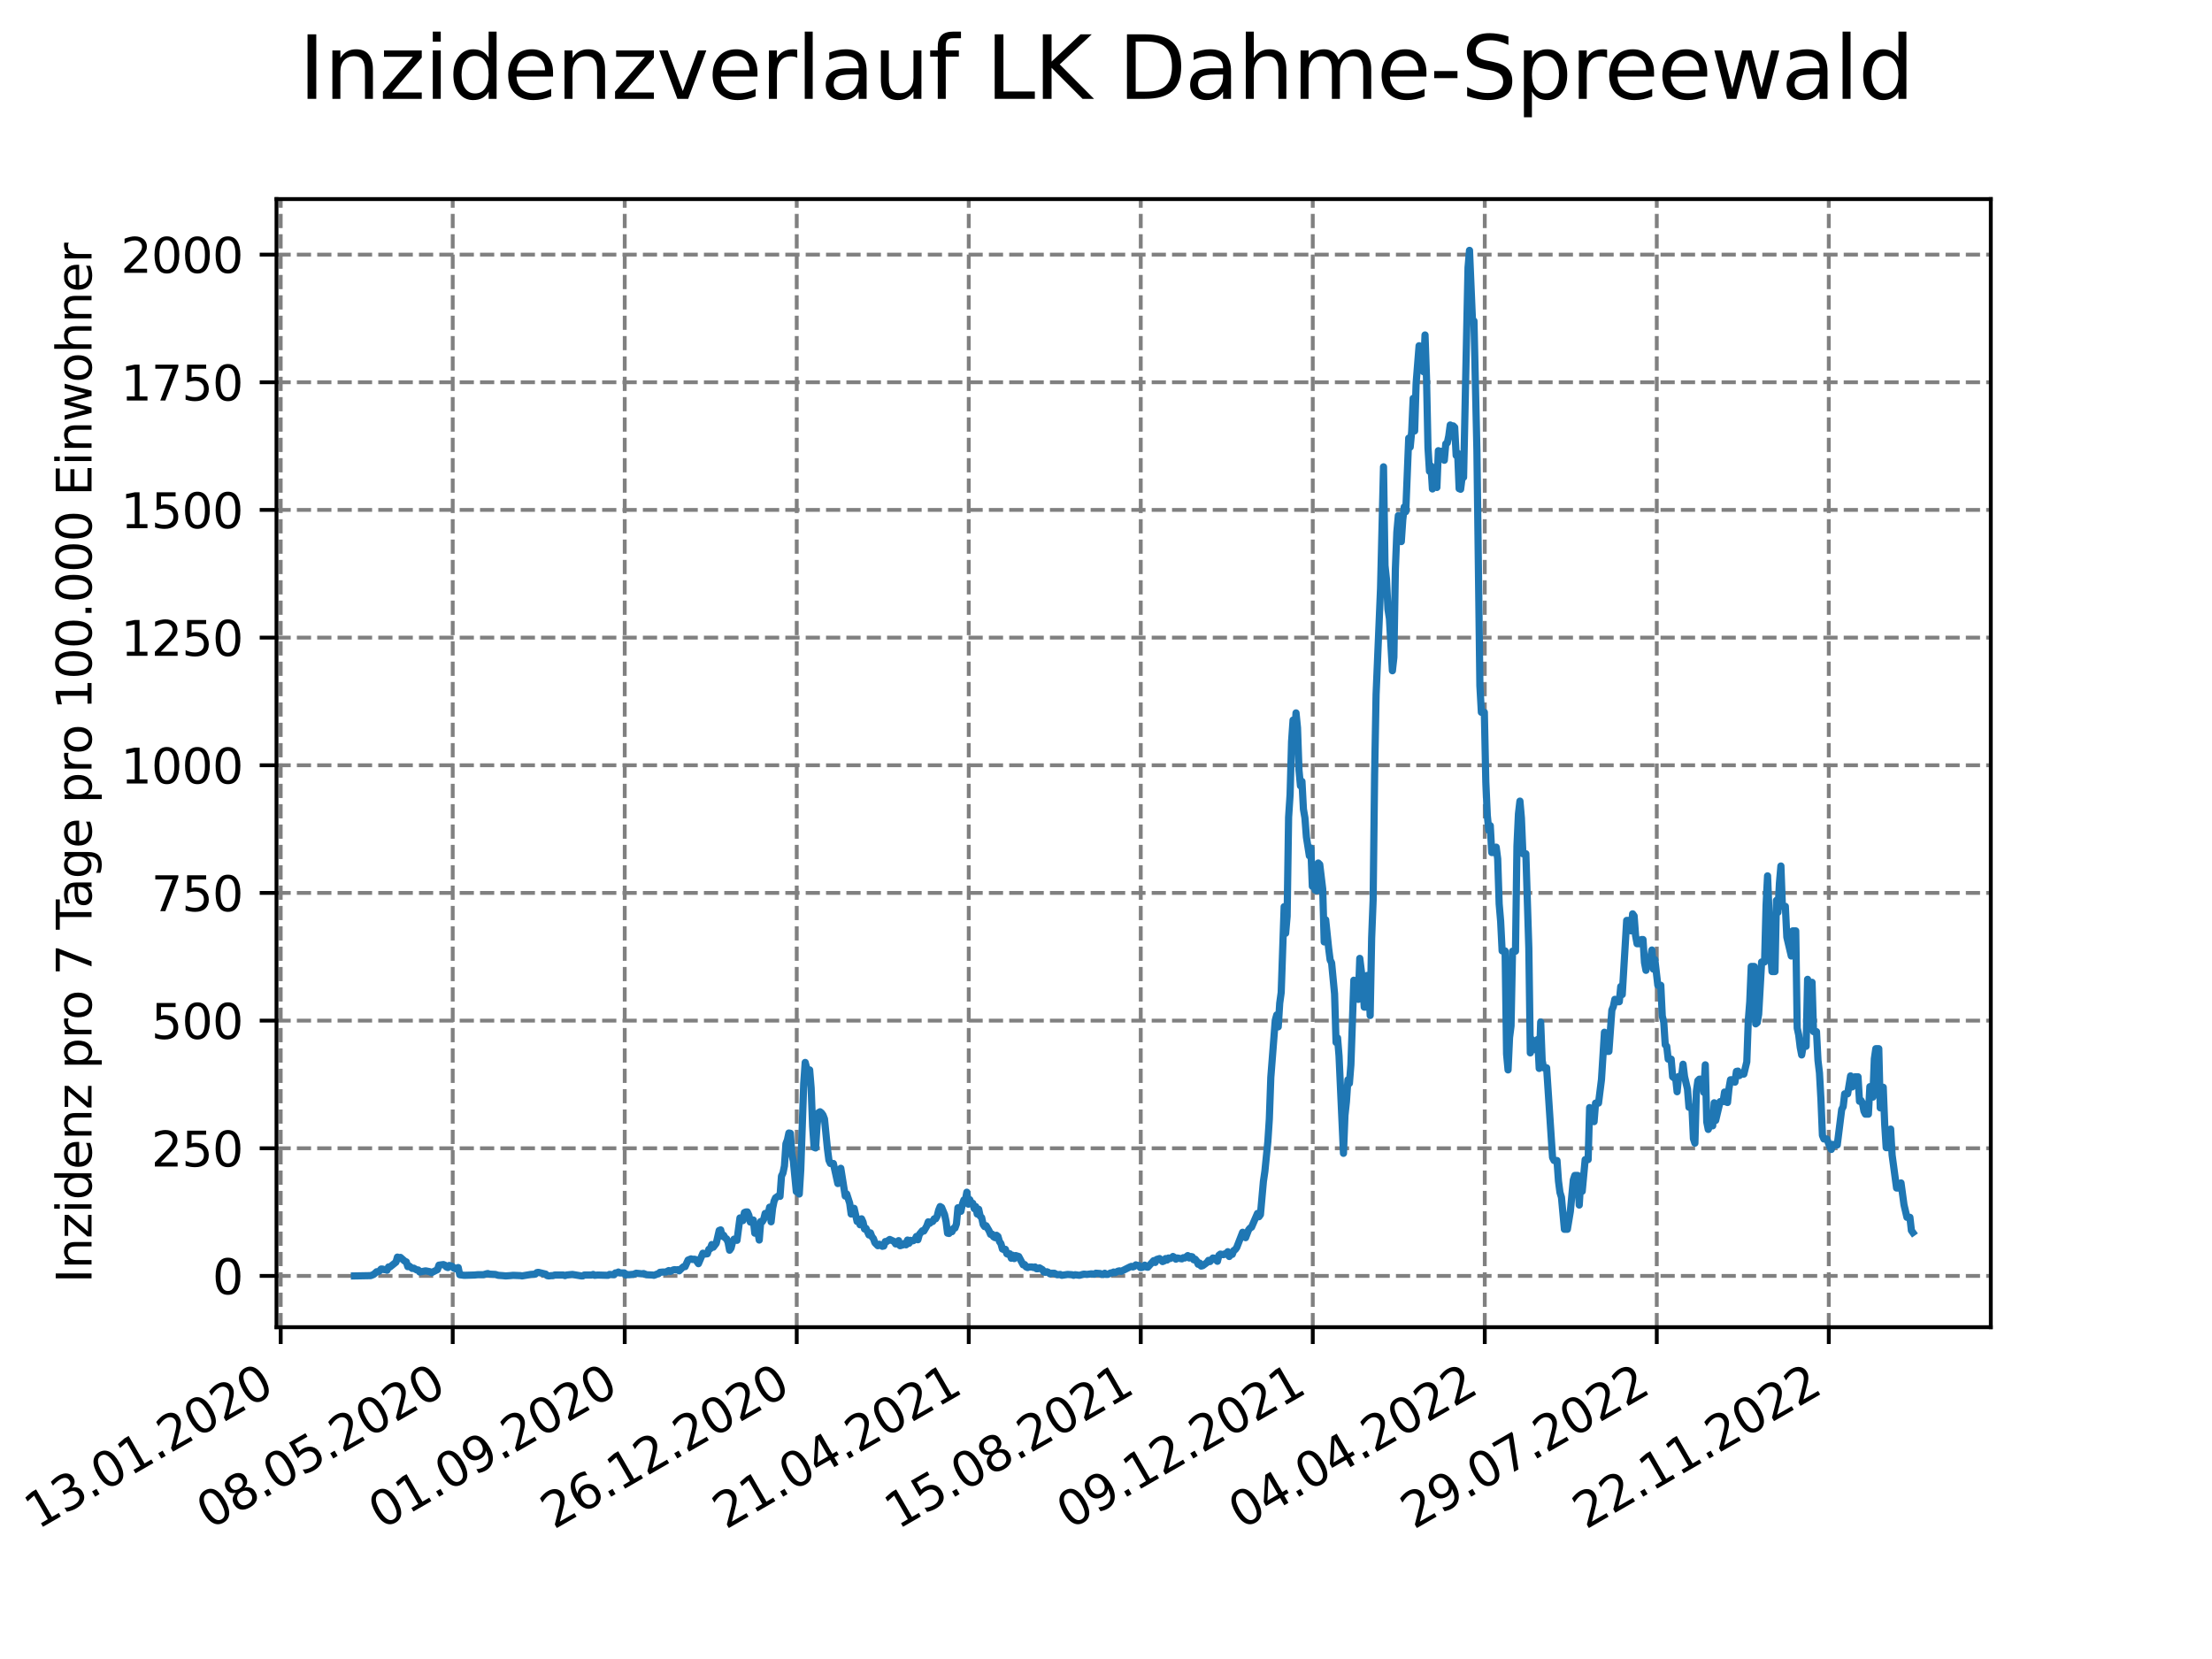 <?xml version="1.0" encoding="utf-8" standalone="no"?>
<!DOCTYPE svg PUBLIC "-//W3C//DTD SVG 1.1//EN"
  "http://www.w3.org/Graphics/SVG/1.1/DTD/svg11.dtd">
<svg xmlns:xlink="http://www.w3.org/1999/xlink" width="460.8pt" height="345.6pt" viewBox="0 0 460.8 345.6" xmlns="http://www.w3.org/2000/svg" version="1.1">
 <defs>
  <style type="text/css">*{stroke-linejoin: round; stroke-linecap: butt}</style>
 </defs>
 <g id="figure_1">
  <g id="patch_1">
   <path d="M 0 345.6 
L 460.8 345.6 
L 460.8 0 
L 0 0 
z
" style="fill: #ffffff"/>
  </g>
  <g id="axes_1">
   <g id="patch_2">
    <path d="M 57.6 276.48 
L 414.72 276.48 
L 414.72 41.472 
L 57.6 41.472 
z
" style="fill: #ffffff"/>
   </g>
   <g id="matplotlib.axis_1">
    <g id="xtick_1">
     <g id="line2d_1">
      <path d="M 58.478 276.48 
L 58.478 41.472 
" clip-path="url(#pb4ef2baea2)" style="fill: none; stroke-dasharray: 2.96,1.28; stroke-dashoffset: 0; stroke: #808080; stroke-width: 0.8"/>
     </g>
     <g id="line2d_2">
      <defs>
       <path id="ma94383993f" d="M 0 0 
L 0 3.5 
" style="stroke: #000000; stroke-width: 0.8"/>
      </defs>
      <g>
       <use xlink:href="#ma94383993f" x="58.478" y="276.48" style="stroke: #000000; stroke-width: 0.8"/>
      </g>
     </g>
     <g id="text_1">
      <!-- 13.01.2020 -->
      <g transform="translate(7.853 318.689) rotate(-30) scale(0.1 -0.1)">
       <defs>
        <path id="DejaVuSans-31" d="M 794 531 
L 1825 531 
L 1825 4091 
L 703 3866 
L 703 4441 
L 1819 4666 
L 2450 4666 
L 2450 531 
L 3481 531 
L 3481 0 
L 794 0 
L 794 531 
z
" transform="scale(0.016)"/>
        <path id="DejaVuSans-33" d="M 2597 2516 
Q 3050 2419 3304 2112 
Q 3559 1806 3559 1356 
Q 3559 666 3084 287 
Q 2609 -91 1734 -91 
Q 1441 -91 1130 -33 
Q 819 25 488 141 
L 488 750 
Q 750 597 1062 519 
Q 1375 441 1716 441 
Q 2309 441 2620 675 
Q 2931 909 2931 1356 
Q 2931 1769 2642 2001 
Q 2353 2234 1838 2234 
L 1294 2234 
L 1294 2753 
L 1863 2753 
Q 2328 2753 2575 2939 
Q 2822 3125 2822 3475 
Q 2822 3834 2567 4026 
Q 2313 4219 1838 4219 
Q 1578 4219 1281 4162 
Q 984 4106 628 3988 
L 628 4550 
Q 988 4650 1302 4700 
Q 1616 4750 1894 4750 
Q 2613 4750 3031 4423 
Q 3450 4097 3450 3541 
Q 3450 3153 3228 2886 
Q 3006 2619 2597 2516 
z
" transform="scale(0.016)"/>
        <path id="DejaVuSans-2e" d="M 684 794 
L 1344 794 
L 1344 0 
L 684 0 
L 684 794 
z
" transform="scale(0.016)"/>
        <path id="DejaVuSans-30" d="M 2034 4250 
Q 1547 4250 1301 3770 
Q 1056 3291 1056 2328 
Q 1056 1369 1301 889 
Q 1547 409 2034 409 
Q 2525 409 2770 889 
Q 3016 1369 3016 2328 
Q 3016 3291 2770 3770 
Q 2525 4250 2034 4250 
z
M 2034 4750 
Q 2819 4750 3233 4129 
Q 3647 3509 3647 2328 
Q 3647 1150 3233 529 
Q 2819 -91 2034 -91 
Q 1250 -91 836 529 
Q 422 1150 422 2328 
Q 422 3509 836 4129 
Q 1250 4750 2034 4750 
z
" transform="scale(0.016)"/>
        <path id="DejaVuSans-32" d="M 1228 531 
L 3431 531 
L 3431 0 
L 469 0 
L 469 531 
Q 828 903 1448 1529 
Q 2069 2156 2228 2338 
Q 2531 2678 2651 2914 
Q 2772 3150 2772 3378 
Q 2772 3750 2511 3984 
Q 2250 4219 1831 4219 
Q 1534 4219 1204 4116 
Q 875 4013 500 3803 
L 500 4441 
Q 881 4594 1212 4672 
Q 1544 4750 1819 4750 
Q 2544 4750 2975 4387 
Q 3406 4025 3406 3419 
Q 3406 3131 3298 2873 
Q 3191 2616 2906 2266 
Q 2828 2175 2409 1742 
Q 1991 1309 1228 531 
z
" transform="scale(0.016)"/>
       </defs>
       <use xlink:href="#DejaVuSans-31"/>
       <use xlink:href="#DejaVuSans-33" x="63.623"/>
       <use xlink:href="#DejaVuSans-2e" x="127.246"/>
       <use xlink:href="#DejaVuSans-30" x="159.033"/>
       <use xlink:href="#DejaVuSans-31" x="222.656"/>
       <use xlink:href="#DejaVuSans-2e" x="286.279"/>
       <use xlink:href="#DejaVuSans-32" x="318.066"/>
       <use xlink:href="#DejaVuSans-30" x="381.689"/>
       <use xlink:href="#DejaVuSans-32" x="445.312"/>
       <use xlink:href="#DejaVuSans-30" x="508.936"/>
      </g>
     </g>
    </g>
    <g id="xtick_2">
     <g id="line2d_3">
      <path d="M 94.31 276.48 
L 94.31 41.472 
" clip-path="url(#pb4ef2baea2)" style="fill: none; stroke-dasharray: 2.96,1.28; stroke-dashoffset: 0; stroke: #808080; stroke-width: 0.8"/>
     </g>
     <g id="line2d_4">
      <g>
       <use xlink:href="#ma94383993f" x="94.31" y="276.48" style="stroke: #000000; stroke-width: 0.8"/>
      </g>
     </g>
     <g id="text_2">
      <!-- 08.05.2020 -->
      <g transform="translate(43.685 318.689) rotate(-30) scale(0.1 -0.1)">
       <defs>
        <path id="DejaVuSans-38" d="M 2034 2216 
Q 1584 2216 1326 1975 
Q 1069 1734 1069 1313 
Q 1069 891 1326 650 
Q 1584 409 2034 409 
Q 2484 409 2743 651 
Q 3003 894 3003 1313 
Q 3003 1734 2745 1975 
Q 2488 2216 2034 2216 
z
M 1403 2484 
Q 997 2584 770 2862 
Q 544 3141 544 3541 
Q 544 4100 942 4425 
Q 1341 4750 2034 4750 
Q 2731 4750 3128 4425 
Q 3525 4100 3525 3541 
Q 3525 3141 3298 2862 
Q 3072 2584 2669 2484 
Q 3125 2378 3379 2068 
Q 3634 1759 3634 1313 
Q 3634 634 3220 271 
Q 2806 -91 2034 -91 
Q 1263 -91 848 271 
Q 434 634 434 1313 
Q 434 1759 690 2068 
Q 947 2378 1403 2484 
z
M 1172 3481 
Q 1172 3119 1398 2916 
Q 1625 2713 2034 2713 
Q 2441 2713 2670 2916 
Q 2900 3119 2900 3481 
Q 2900 3844 2670 4047 
Q 2441 4250 2034 4250 
Q 1625 4250 1398 4047 
Q 1172 3844 1172 3481 
z
" transform="scale(0.016)"/>
        <path id="DejaVuSans-35" d="M 691 4666 
L 3169 4666 
L 3169 4134 
L 1269 4134 
L 1269 2991 
Q 1406 3038 1543 3061 
Q 1681 3084 1819 3084 
Q 2600 3084 3056 2656 
Q 3513 2228 3513 1497 
Q 3513 744 3044 326 
Q 2575 -91 1722 -91 
Q 1428 -91 1123 -41 
Q 819 9 494 109 
L 494 744 
Q 775 591 1075 516 
Q 1375 441 1709 441 
Q 2250 441 2565 725 
Q 2881 1009 2881 1497 
Q 2881 1984 2565 2268 
Q 2250 2553 1709 2553 
Q 1456 2553 1204 2497 
Q 953 2441 691 2322 
L 691 4666 
z
" transform="scale(0.016)"/>
       </defs>
       <use xlink:href="#DejaVuSans-30"/>
       <use xlink:href="#DejaVuSans-38" x="63.623"/>
       <use xlink:href="#DejaVuSans-2e" x="127.246"/>
       <use xlink:href="#DejaVuSans-30" x="159.033"/>
       <use xlink:href="#DejaVuSans-35" x="222.656"/>
       <use xlink:href="#DejaVuSans-2e" x="286.279"/>
       <use xlink:href="#DejaVuSans-32" x="318.066"/>
       <use xlink:href="#DejaVuSans-30" x="381.689"/>
       <use xlink:href="#DejaVuSans-32" x="445.312"/>
       <use xlink:href="#DejaVuSans-30" x="508.936"/>
      </g>
     </g>
    </g>
    <g id="xtick_3">
     <g id="line2d_5">
      <path d="M 130.143 276.48 
L 130.143 41.472 
" clip-path="url(#pb4ef2baea2)" style="fill: none; stroke-dasharray: 2.96,1.28; stroke-dashoffset: 0; stroke: #808080; stroke-width: 0.8"/>
     </g>
     <g id="line2d_6">
      <g>
       <use xlink:href="#ma94383993f" x="130.143" y="276.48" style="stroke: #000000; stroke-width: 0.8"/>
      </g>
     </g>
     <g id="text_3">
      <!-- 01.09.2020 -->
      <g transform="translate(79.518 318.689) rotate(-30) scale(0.1 -0.1)">
       <defs>
        <path id="DejaVuSans-39" d="M 703 97 
L 703 672 
Q 941 559 1184 500 
Q 1428 441 1663 441 
Q 2288 441 2617 861 
Q 2947 1281 2994 2138 
Q 2813 1869 2534 1725 
Q 2256 1581 1919 1581 
Q 1219 1581 811 2004 
Q 403 2428 403 3163 
Q 403 3881 828 4315 
Q 1253 4750 1959 4750 
Q 2769 4750 3195 4129 
Q 3622 3509 3622 2328 
Q 3622 1225 3098 567 
Q 2575 -91 1691 -91 
Q 1453 -91 1209 -44 
Q 966 3 703 97 
z
M 1959 2075 
Q 2384 2075 2632 2365 
Q 2881 2656 2881 3163 
Q 2881 3666 2632 3958 
Q 2384 4250 1959 4250 
Q 1534 4250 1286 3958 
Q 1038 3666 1038 3163 
Q 1038 2656 1286 2365 
Q 1534 2075 1959 2075 
z
" transform="scale(0.016)"/>
       </defs>
       <use xlink:href="#DejaVuSans-30"/>
       <use xlink:href="#DejaVuSans-31" x="63.623"/>
       <use xlink:href="#DejaVuSans-2e" x="127.246"/>
       <use xlink:href="#DejaVuSans-30" x="159.033"/>
       <use xlink:href="#DejaVuSans-39" x="222.656"/>
       <use xlink:href="#DejaVuSans-2e" x="286.279"/>
       <use xlink:href="#DejaVuSans-32" x="318.066"/>
       <use xlink:href="#DejaVuSans-30" x="381.689"/>
       <use xlink:href="#DejaVuSans-32" x="445.312"/>
       <use xlink:href="#DejaVuSans-30" x="508.936"/>
      </g>
     </g>
    </g>
    <g id="xtick_4">
     <g id="line2d_7">
      <path d="M 165.975 276.48 
L 165.975 41.472 
" clip-path="url(#pb4ef2baea2)" style="fill: none; stroke-dasharray: 2.96,1.28; stroke-dashoffset: 0; stroke: #808080; stroke-width: 0.8"/>
     </g>
     <g id="line2d_8">
      <g>
       <use xlink:href="#ma94383993f" x="165.975" y="276.48" style="stroke: #000000; stroke-width: 0.8"/>
      </g>
     </g>
     <g id="text_4">
      <!-- 26.12.2020 -->
      <g transform="translate(115.35 318.689) rotate(-30) scale(0.1 -0.1)">
       <defs>
        <path id="DejaVuSans-36" d="M 2113 2584 
Q 1688 2584 1439 2293 
Q 1191 2003 1191 1497 
Q 1191 994 1439 701 
Q 1688 409 2113 409 
Q 2538 409 2786 701 
Q 3034 994 3034 1497 
Q 3034 2003 2786 2293 
Q 2538 2584 2113 2584 
z
M 3366 4563 
L 3366 3988 
Q 3128 4100 2886 4159 
Q 2644 4219 2406 4219 
Q 1781 4219 1451 3797 
Q 1122 3375 1075 2522 
Q 1259 2794 1537 2939 
Q 1816 3084 2150 3084 
Q 2853 3084 3261 2657 
Q 3669 2231 3669 1497 
Q 3669 778 3244 343 
Q 2819 -91 2113 -91 
Q 1303 -91 875 529 
Q 447 1150 447 2328 
Q 447 3434 972 4092 
Q 1497 4750 2381 4750 
Q 2619 4750 2861 4703 
Q 3103 4656 3366 4563 
z
" transform="scale(0.016)"/>
       </defs>
       <use xlink:href="#DejaVuSans-32"/>
       <use xlink:href="#DejaVuSans-36" x="63.623"/>
       <use xlink:href="#DejaVuSans-2e" x="127.246"/>
       <use xlink:href="#DejaVuSans-31" x="159.033"/>
       <use xlink:href="#DejaVuSans-32" x="222.656"/>
       <use xlink:href="#DejaVuSans-2e" x="286.279"/>
       <use xlink:href="#DejaVuSans-32" x="318.066"/>
       <use xlink:href="#DejaVuSans-30" x="381.689"/>
       <use xlink:href="#DejaVuSans-32" x="445.312"/>
       <use xlink:href="#DejaVuSans-30" x="508.936"/>
      </g>
     </g>
    </g>
    <g id="xtick_5">
     <g id="line2d_9">
      <path d="M 201.808 276.48 
L 201.808 41.472 
" clip-path="url(#pb4ef2baea2)" style="fill: none; stroke-dasharray: 2.96,1.28; stroke-dashoffset: 0; stroke: #808080; stroke-width: 0.8"/>
     </g>
     <g id="line2d_10">
      <g>
       <use xlink:href="#ma94383993f" x="201.808" y="276.48" style="stroke: #000000; stroke-width: 0.8"/>
      </g>
     </g>
     <g id="text_5">
      <!-- 21.04.2021 -->
      <g transform="translate(151.182 318.689) rotate(-30) scale(0.1 -0.1)">
       <defs>
        <path id="DejaVuSans-34" d="M 2419 4116 
L 825 1625 
L 2419 1625 
L 2419 4116 
z
M 2253 4666 
L 3047 4666 
L 3047 1625 
L 3713 1625 
L 3713 1100 
L 3047 1100 
L 3047 0 
L 2419 0 
L 2419 1100 
L 313 1100 
L 313 1709 
L 2253 4666 
z
" transform="scale(0.016)"/>
       </defs>
       <use xlink:href="#DejaVuSans-32"/>
       <use xlink:href="#DejaVuSans-31" x="63.623"/>
       <use xlink:href="#DejaVuSans-2e" x="127.246"/>
       <use xlink:href="#DejaVuSans-30" x="159.033"/>
       <use xlink:href="#DejaVuSans-34" x="222.656"/>
       <use xlink:href="#DejaVuSans-2e" x="286.279"/>
       <use xlink:href="#DejaVuSans-32" x="318.066"/>
       <use xlink:href="#DejaVuSans-30" x="381.689"/>
       <use xlink:href="#DejaVuSans-32" x="445.312"/>
       <use xlink:href="#DejaVuSans-31" x="508.936"/>
      </g>
     </g>
    </g>
    <g id="xtick_6">
     <g id="line2d_11">
      <path d="M 237.64 276.48 
L 237.64 41.472 
" clip-path="url(#pb4ef2baea2)" style="fill: none; stroke-dasharray: 2.96,1.28; stroke-dashoffset: 0; stroke: #808080; stroke-width: 0.8"/>
     </g>
     <g id="line2d_12">
      <g>
       <use xlink:href="#ma94383993f" x="237.64" y="276.48" style="stroke: #000000; stroke-width: 0.8"/>
      </g>
     </g>
     <g id="text_6">
      <!-- 15.08.2021 -->
      <g transform="translate(187.015 318.689) rotate(-30) scale(0.1 -0.1)">
       <use xlink:href="#DejaVuSans-31"/>
       <use xlink:href="#DejaVuSans-35" x="63.623"/>
       <use xlink:href="#DejaVuSans-2e" x="127.246"/>
       <use xlink:href="#DejaVuSans-30" x="159.033"/>
       <use xlink:href="#DejaVuSans-38" x="222.656"/>
       <use xlink:href="#DejaVuSans-2e" x="286.279"/>
       <use xlink:href="#DejaVuSans-32" x="318.066"/>
       <use xlink:href="#DejaVuSans-30" x="381.689"/>
       <use xlink:href="#DejaVuSans-32" x="445.312"/>
       <use xlink:href="#DejaVuSans-31" x="508.936"/>
      </g>
     </g>
    </g>
    <g id="xtick_7">
     <g id="line2d_13">
      <path d="M 273.473 276.48 
L 273.473 41.472 
" clip-path="url(#pb4ef2baea2)" style="fill: none; stroke-dasharray: 2.96,1.28; stroke-dashoffset: 0; stroke: #808080; stroke-width: 0.8"/>
     </g>
     <g id="line2d_14">
      <g>
       <use xlink:href="#ma94383993f" x="273.473" y="276.48" style="stroke: #000000; stroke-width: 0.8"/>
      </g>
     </g>
     <g id="text_7">
      <!-- 09.12.2021 -->
      <g transform="translate(222.847 318.689) rotate(-30) scale(0.1 -0.1)">
       <use xlink:href="#DejaVuSans-30"/>
       <use xlink:href="#DejaVuSans-39" x="63.623"/>
       <use xlink:href="#DejaVuSans-2e" x="127.246"/>
       <use xlink:href="#DejaVuSans-31" x="159.033"/>
       <use xlink:href="#DejaVuSans-32" x="222.656"/>
       <use xlink:href="#DejaVuSans-2e" x="286.279"/>
       <use xlink:href="#DejaVuSans-32" x="318.066"/>
       <use xlink:href="#DejaVuSans-30" x="381.689"/>
       <use xlink:href="#DejaVuSans-32" x="445.312"/>
       <use xlink:href="#DejaVuSans-31" x="508.936"/>
      </g>
     </g>
    </g>
    <g id="xtick_8">
     <g id="line2d_15">
      <path d="M 309.305 276.48 
L 309.305 41.472 
" clip-path="url(#pb4ef2baea2)" style="fill: none; stroke-dasharray: 2.96,1.28; stroke-dashoffset: 0; stroke: #808080; stroke-width: 0.8"/>
     </g>
     <g id="line2d_16">
      <g>
       <use xlink:href="#ma94383993f" x="309.305" y="276.48" style="stroke: #000000; stroke-width: 0.8"/>
      </g>
     </g>
     <g id="text_8">
      <!-- 04.04.2022 -->
      <g transform="translate(258.68 318.689) rotate(-30) scale(0.1 -0.1)">
       <use xlink:href="#DejaVuSans-30"/>
       <use xlink:href="#DejaVuSans-34" x="63.623"/>
       <use xlink:href="#DejaVuSans-2e" x="127.246"/>
       <use xlink:href="#DejaVuSans-30" x="159.033"/>
       <use xlink:href="#DejaVuSans-34" x="222.656"/>
       <use xlink:href="#DejaVuSans-2e" x="286.279"/>
       <use xlink:href="#DejaVuSans-32" x="318.066"/>
       <use xlink:href="#DejaVuSans-30" x="381.689"/>
       <use xlink:href="#DejaVuSans-32" x="445.312"/>
       <use xlink:href="#DejaVuSans-32" x="508.936"/>
      </g>
     </g>
    </g>
    <g id="xtick_9">
     <g id="line2d_17">
      <path d="M 345.138 276.48 
L 345.138 41.472 
" clip-path="url(#pb4ef2baea2)" style="fill: none; stroke-dasharray: 2.96,1.28; stroke-dashoffset: 0; stroke: #808080; stroke-width: 0.8"/>
     </g>
     <g id="line2d_18">
      <g>
       <use xlink:href="#ma94383993f" x="345.138" y="276.48" style="stroke: #000000; stroke-width: 0.8"/>
      </g>
     </g>
     <g id="text_9">
      <!-- 29.07.2022 -->
      <g transform="translate(294.512 318.689) rotate(-30) scale(0.1 -0.1)">
       <defs>
        <path id="DejaVuSans-37" d="M 525 4666 
L 3525 4666 
L 3525 4397 
L 1831 0 
L 1172 0 
L 2766 4134 
L 525 4134 
L 525 4666 
z
" transform="scale(0.016)"/>
       </defs>
       <use xlink:href="#DejaVuSans-32"/>
       <use xlink:href="#DejaVuSans-39" x="63.623"/>
       <use xlink:href="#DejaVuSans-2e" x="127.246"/>
       <use xlink:href="#DejaVuSans-30" x="159.033"/>
       <use xlink:href="#DejaVuSans-37" x="222.656"/>
       <use xlink:href="#DejaVuSans-2e" x="286.279"/>
       <use xlink:href="#DejaVuSans-32" x="318.066"/>
       <use xlink:href="#DejaVuSans-30" x="381.689"/>
       <use xlink:href="#DejaVuSans-32" x="445.312"/>
       <use xlink:href="#DejaVuSans-32" x="508.936"/>
      </g>
     </g>
    </g>
    <g id="xtick_10">
     <g id="line2d_19">
      <path d="M 380.97 276.48 
L 380.97 41.472 
" clip-path="url(#pb4ef2baea2)" style="fill: none; stroke-dasharray: 2.96,1.28; stroke-dashoffset: 0; stroke: #808080; stroke-width: 0.8"/>
     </g>
     <g id="line2d_20">
      <g>
       <use xlink:href="#ma94383993f" x="380.97" y="276.48" style="stroke: #000000; stroke-width: 0.8"/>
      </g>
     </g>
     <g id="text_10">
      <!-- 22.11.2022 -->
      <g transform="translate(330.345 318.689) rotate(-30) scale(0.1 -0.1)">
       <use xlink:href="#DejaVuSans-32"/>
       <use xlink:href="#DejaVuSans-32" x="63.623"/>
       <use xlink:href="#DejaVuSans-2e" x="127.246"/>
       <use xlink:href="#DejaVuSans-31" x="159.033"/>
       <use xlink:href="#DejaVuSans-31" x="222.656"/>
       <use xlink:href="#DejaVuSans-2e" x="286.279"/>
       <use xlink:href="#DejaVuSans-32" x="318.066"/>
       <use xlink:href="#DejaVuSans-30" x="381.689"/>
       <use xlink:href="#DejaVuSans-32" x="445.312"/>
       <use xlink:href="#DejaVuSans-32" x="508.936"/>
      </g>
     </g>
    </g>
   </g>
   <g id="matplotlib.axis_2">
    <g id="ytick_1">
     <g id="line2d_21">
      <path d="M 57.6 265.798 
L 414.72 265.798 
" clip-path="url(#pb4ef2baea2)" style="fill: none; stroke-dasharray: 2.96,1.28; stroke-dashoffset: 0; stroke: #808080; stroke-width: 0.8"/>
     </g>
     <g id="line2d_22">
      <defs>
       <path id="m42952a1e15" d="M 0 0 
L -3.5 0 
" style="stroke: #000000; stroke-width: 0.8"/>
      </defs>
      <g>
       <use xlink:href="#m42952a1e15" x="57.6" y="265.798" style="stroke: #000000; stroke-width: 0.8"/>
      </g>
     </g>
     <g id="text_11">
      <!-- 0 -->
      <g transform="translate(44.237 269.597) scale(0.1 -0.1)">
       <use xlink:href="#DejaVuSans-30"/>
      </g>
     </g>
    </g>
    <g id="ytick_2">
     <g id="line2d_23">
      <path d="M 57.6 239.203 
L 414.72 239.203 
" clip-path="url(#pb4ef2baea2)" style="fill: none; stroke-dasharray: 2.96,1.28; stroke-dashoffset: 0; stroke: #808080; stroke-width: 0.8"/>
     </g>
     <g id="line2d_24">
      <g>
       <use xlink:href="#m42952a1e15" x="57.6" y="239.203" style="stroke: #000000; stroke-width: 0.8"/>
      </g>
     </g>
     <g id="text_12">
      <!-- 250 -->
      <g transform="translate(31.512 243.002) scale(0.1 -0.1)">
       <use xlink:href="#DejaVuSans-32"/>
       <use xlink:href="#DejaVuSans-35" x="63.623"/>
       <use xlink:href="#DejaVuSans-30" x="127.246"/>
      </g>
     </g>
    </g>
    <g id="ytick_3">
     <g id="line2d_25">
      <path d="M 57.6 212.608 
L 414.72 212.608 
" clip-path="url(#pb4ef2baea2)" style="fill: none; stroke-dasharray: 2.96,1.28; stroke-dashoffset: 0; stroke: #808080; stroke-width: 0.8"/>
     </g>
     <g id="line2d_26">
      <g>
       <use xlink:href="#m42952a1e15" x="57.6" y="212.608" style="stroke: #000000; stroke-width: 0.8"/>
      </g>
     </g>
     <g id="text_13">
      <!-- 500 -->
      <g transform="translate(31.512 216.407) scale(0.1 -0.1)">
       <use xlink:href="#DejaVuSans-35"/>
       <use xlink:href="#DejaVuSans-30" x="63.623"/>
       <use xlink:href="#DejaVuSans-30" x="127.246"/>
      </g>
     </g>
    </g>
    <g id="ytick_4">
     <g id="line2d_27">
      <path d="M 57.6 186.013 
L 414.72 186.013 
" clip-path="url(#pb4ef2baea2)" style="fill: none; stroke-dasharray: 2.96,1.28; stroke-dashoffset: 0; stroke: #808080; stroke-width: 0.8"/>
     </g>
     <g id="line2d_28">
      <g>
       <use xlink:href="#m42952a1e15" x="57.6" y="186.013" style="stroke: #000000; stroke-width: 0.8"/>
      </g>
     </g>
     <g id="text_14">
      <!-- 750 -->
      <g transform="translate(31.512 189.812) scale(0.1 -0.1)">
       <use xlink:href="#DejaVuSans-37"/>
       <use xlink:href="#DejaVuSans-35" x="63.623"/>
       <use xlink:href="#DejaVuSans-30" x="127.246"/>
      </g>
     </g>
    </g>
    <g id="ytick_5">
     <g id="line2d_29">
      <path d="M 57.6 159.418 
L 414.72 159.418 
" clip-path="url(#pb4ef2baea2)" style="fill: none; stroke-dasharray: 2.96,1.28; stroke-dashoffset: 0; stroke: #808080; stroke-width: 0.8"/>
     </g>
     <g id="line2d_30">
      <g>
       <use xlink:href="#m42952a1e15" x="57.6" y="159.418" style="stroke: #000000; stroke-width: 0.8"/>
      </g>
     </g>
     <g id="text_15">
      <!-- 1000 -->
      <g transform="translate(25.15 163.217) scale(0.1 -0.1)">
       <use xlink:href="#DejaVuSans-31"/>
       <use xlink:href="#DejaVuSans-30" x="63.623"/>
       <use xlink:href="#DejaVuSans-30" x="127.246"/>
       <use xlink:href="#DejaVuSans-30" x="190.869"/>
      </g>
     </g>
    </g>
    <g id="ytick_6">
     <g id="line2d_31">
      <path d="M 57.6 132.823 
L 414.72 132.823 
" clip-path="url(#pb4ef2baea2)" style="fill: none; stroke-dasharray: 2.96,1.28; stroke-dashoffset: 0; stroke: #808080; stroke-width: 0.8"/>
     </g>
     <g id="line2d_32">
      <g>
       <use xlink:href="#m42952a1e15" x="57.6" y="132.823" style="stroke: #000000; stroke-width: 0.8"/>
      </g>
     </g>
     <g id="text_16">
      <!-- 1250 -->
      <g transform="translate(25.15 136.622) scale(0.1 -0.1)">
       <use xlink:href="#DejaVuSans-31"/>
       <use xlink:href="#DejaVuSans-32" x="63.623"/>
       <use xlink:href="#DejaVuSans-35" x="127.246"/>
       <use xlink:href="#DejaVuSans-30" x="190.869"/>
      </g>
     </g>
    </g>
    <g id="ytick_7">
     <g id="line2d_33">
      <path d="M 57.6 106.228 
L 414.72 106.228 
" clip-path="url(#pb4ef2baea2)" style="fill: none; stroke-dasharray: 2.96,1.28; stroke-dashoffset: 0; stroke: #808080; stroke-width: 0.8"/>
     </g>
     <g id="line2d_34">
      <g>
       <use xlink:href="#m42952a1e15" x="57.6" y="106.228" style="stroke: #000000; stroke-width: 0.8"/>
      </g>
     </g>
     <g id="text_17">
      <!-- 1500 -->
      <g transform="translate(25.15 110.027) scale(0.1 -0.1)">
       <use xlink:href="#DejaVuSans-31"/>
       <use xlink:href="#DejaVuSans-35" x="63.623"/>
       <use xlink:href="#DejaVuSans-30" x="127.246"/>
       <use xlink:href="#DejaVuSans-30" x="190.869"/>
      </g>
     </g>
    </g>
    <g id="ytick_8">
     <g id="line2d_35">
      <path d="M 57.6 79.632 
L 414.72 79.632 
" clip-path="url(#pb4ef2baea2)" style="fill: none; stroke-dasharray: 2.96,1.28; stroke-dashoffset: 0; stroke: #808080; stroke-width: 0.8"/>
     </g>
     <g id="line2d_36">
      <g>
       <use xlink:href="#m42952a1e15" x="57.6" y="79.632" style="stroke: #000000; stroke-width: 0.8"/>
      </g>
     </g>
     <g id="text_18">
      <!-- 1750 -->
      <g transform="translate(25.15 83.432) scale(0.1 -0.1)">
       <use xlink:href="#DejaVuSans-31"/>
       <use xlink:href="#DejaVuSans-37" x="63.623"/>
       <use xlink:href="#DejaVuSans-35" x="127.246"/>
       <use xlink:href="#DejaVuSans-30" x="190.869"/>
      </g>
     </g>
    </g>
    <g id="ytick_9">
     <g id="line2d_37">
      <path d="M 57.6 53.037 
L 414.72 53.037 
" clip-path="url(#pb4ef2baea2)" style="fill: none; stroke-dasharray: 2.96,1.28; stroke-dashoffset: 0; stroke: #808080; stroke-width: 0.8"/>
     </g>
     <g id="line2d_38">
      <g>
       <use xlink:href="#m42952a1e15" x="57.6" y="53.037" style="stroke: #000000; stroke-width: 0.8"/>
      </g>
     </g>
     <g id="text_19">
      <!-- 2000 -->
      <g transform="translate(25.15 56.837) scale(0.1 -0.1)">
       <use xlink:href="#DejaVuSans-32"/>
       <use xlink:href="#DejaVuSans-30" x="63.623"/>
       <use xlink:href="#DejaVuSans-30" x="127.246"/>
       <use xlink:href="#DejaVuSans-30" x="190.869"/>
      </g>
     </g>
    </g>
    <g id="text_20">
     <!-- Inzidenz pro 7 Tage pro 100.000 Einwohner -->
     <g transform="translate(19.07 267.301) rotate(-90) scale(0.1 -0.1)">
      <defs>
       <path id="DejaVuSans-49" d="M 628 4666 
L 1259 4666 
L 1259 0 
L 628 0 
L 628 4666 
z
" transform="scale(0.016)"/>
       <path id="DejaVuSans-6e" d="M 3513 2113 
L 3513 0 
L 2938 0 
L 2938 2094 
Q 2938 2591 2744 2837 
Q 2550 3084 2163 3084 
Q 1697 3084 1428 2787 
Q 1159 2491 1159 1978 
L 1159 0 
L 581 0 
L 581 3500 
L 1159 3500 
L 1159 2956 
Q 1366 3272 1645 3428 
Q 1925 3584 2291 3584 
Q 2894 3584 3203 3211 
Q 3513 2838 3513 2113 
z
" transform="scale(0.016)"/>
       <path id="DejaVuSans-7a" d="M 353 3500 
L 3084 3500 
L 3084 2975 
L 922 459 
L 3084 459 
L 3084 0 
L 275 0 
L 275 525 
L 2438 3041 
L 353 3041 
L 353 3500 
z
" transform="scale(0.016)"/>
       <path id="DejaVuSans-69" d="M 603 3500 
L 1178 3500 
L 1178 0 
L 603 0 
L 603 3500 
z
M 603 4863 
L 1178 4863 
L 1178 4134 
L 603 4134 
L 603 4863 
z
" transform="scale(0.016)"/>
       <path id="DejaVuSans-64" d="M 2906 2969 
L 2906 4863 
L 3481 4863 
L 3481 0 
L 2906 0 
L 2906 525 
Q 2725 213 2448 61 
Q 2172 -91 1784 -91 
Q 1150 -91 751 415 
Q 353 922 353 1747 
Q 353 2572 751 3078 
Q 1150 3584 1784 3584 
Q 2172 3584 2448 3432 
Q 2725 3281 2906 2969 
z
M 947 1747 
Q 947 1113 1208 752 
Q 1469 391 1925 391 
Q 2381 391 2643 752 
Q 2906 1113 2906 1747 
Q 2906 2381 2643 2742 
Q 2381 3103 1925 3103 
Q 1469 3103 1208 2742 
Q 947 2381 947 1747 
z
" transform="scale(0.016)"/>
       <path id="DejaVuSans-65" d="M 3597 1894 
L 3597 1613 
L 953 1613 
Q 991 1019 1311 708 
Q 1631 397 2203 397 
Q 2534 397 2845 478 
Q 3156 559 3463 722 
L 3463 178 
Q 3153 47 2828 -22 
Q 2503 -91 2169 -91 
Q 1331 -91 842 396 
Q 353 884 353 1716 
Q 353 2575 817 3079 
Q 1281 3584 2069 3584 
Q 2775 3584 3186 3129 
Q 3597 2675 3597 1894 
z
M 3022 2063 
Q 3016 2534 2758 2815 
Q 2500 3097 2075 3097 
Q 1594 3097 1305 2825 
Q 1016 2553 972 2059 
L 3022 2063 
z
" transform="scale(0.016)"/>
       <path id="DejaVuSans-20" transform="scale(0.016)"/>
       <path id="DejaVuSans-70" d="M 1159 525 
L 1159 -1331 
L 581 -1331 
L 581 3500 
L 1159 3500 
L 1159 2969 
Q 1341 3281 1617 3432 
Q 1894 3584 2278 3584 
Q 2916 3584 3314 3078 
Q 3713 2572 3713 1747 
Q 3713 922 3314 415 
Q 2916 -91 2278 -91 
Q 1894 -91 1617 61 
Q 1341 213 1159 525 
z
M 3116 1747 
Q 3116 2381 2855 2742 
Q 2594 3103 2138 3103 
Q 1681 3103 1420 2742 
Q 1159 2381 1159 1747 
Q 1159 1113 1420 752 
Q 1681 391 2138 391 
Q 2594 391 2855 752 
Q 3116 1113 3116 1747 
z
" transform="scale(0.016)"/>
       <path id="DejaVuSans-72" d="M 2631 2963 
Q 2534 3019 2420 3045 
Q 2306 3072 2169 3072 
Q 1681 3072 1420 2755 
Q 1159 2438 1159 1844 
L 1159 0 
L 581 0 
L 581 3500 
L 1159 3500 
L 1159 2956 
Q 1341 3275 1631 3429 
Q 1922 3584 2338 3584 
Q 2397 3584 2469 3576 
Q 2541 3569 2628 3553 
L 2631 2963 
z
" transform="scale(0.016)"/>
       <path id="DejaVuSans-6f" d="M 1959 3097 
Q 1497 3097 1228 2736 
Q 959 2375 959 1747 
Q 959 1119 1226 758 
Q 1494 397 1959 397 
Q 2419 397 2687 759 
Q 2956 1122 2956 1747 
Q 2956 2369 2687 2733 
Q 2419 3097 1959 3097 
z
M 1959 3584 
Q 2709 3584 3137 3096 
Q 3566 2609 3566 1747 
Q 3566 888 3137 398 
Q 2709 -91 1959 -91 
Q 1206 -91 779 398 
Q 353 888 353 1747 
Q 353 2609 779 3096 
Q 1206 3584 1959 3584 
z
" transform="scale(0.016)"/>
       <path id="DejaVuSans-54" d="M -19 4666 
L 3928 4666 
L 3928 4134 
L 2272 4134 
L 2272 0 
L 1638 0 
L 1638 4134 
L -19 4134 
L -19 4666 
z
" transform="scale(0.016)"/>
       <path id="DejaVuSans-61" d="M 2194 1759 
Q 1497 1759 1228 1600 
Q 959 1441 959 1056 
Q 959 750 1161 570 
Q 1363 391 1709 391 
Q 2188 391 2477 730 
Q 2766 1069 2766 1631 
L 2766 1759 
L 2194 1759 
z
M 3341 1997 
L 3341 0 
L 2766 0 
L 2766 531 
Q 2569 213 2275 61 
Q 1981 -91 1556 -91 
Q 1019 -91 701 211 
Q 384 513 384 1019 
Q 384 1609 779 1909 
Q 1175 2209 1959 2209 
L 2766 2209 
L 2766 2266 
Q 2766 2663 2505 2880 
Q 2244 3097 1772 3097 
Q 1472 3097 1187 3025 
Q 903 2953 641 2809 
L 641 3341 
Q 956 3463 1253 3523 
Q 1550 3584 1831 3584 
Q 2591 3584 2966 3190 
Q 3341 2797 3341 1997 
z
" transform="scale(0.016)"/>
       <path id="DejaVuSans-67" d="M 2906 1791 
Q 2906 2416 2648 2759 
Q 2391 3103 1925 3103 
Q 1463 3103 1205 2759 
Q 947 2416 947 1791 
Q 947 1169 1205 825 
Q 1463 481 1925 481 
Q 2391 481 2648 825 
Q 2906 1169 2906 1791 
z
M 3481 434 
Q 3481 -459 3084 -895 
Q 2688 -1331 1869 -1331 
Q 1566 -1331 1297 -1286 
Q 1028 -1241 775 -1147 
L 775 -588 
Q 1028 -725 1275 -790 
Q 1522 -856 1778 -856 
Q 2344 -856 2625 -561 
Q 2906 -266 2906 331 
L 2906 616 
Q 2728 306 2450 153 
Q 2172 0 1784 0 
Q 1141 0 747 490 
Q 353 981 353 1791 
Q 353 2603 747 3093 
Q 1141 3584 1784 3584 
Q 2172 3584 2450 3431 
Q 2728 3278 2906 2969 
L 2906 3500 
L 3481 3500 
L 3481 434 
z
" transform="scale(0.016)"/>
       <path id="DejaVuSans-45" d="M 628 4666 
L 3578 4666 
L 3578 4134 
L 1259 4134 
L 1259 2753 
L 3481 2753 
L 3481 2222 
L 1259 2222 
L 1259 531 
L 3634 531 
L 3634 0 
L 628 0 
L 628 4666 
z
" transform="scale(0.016)"/>
       <path id="DejaVuSans-77" d="M 269 3500 
L 844 3500 
L 1563 769 
L 2278 3500 
L 2956 3500 
L 3675 769 
L 4391 3500 
L 4966 3500 
L 4050 0 
L 3372 0 
L 2619 2869 
L 1863 0 
L 1184 0 
L 269 3500 
z
" transform="scale(0.016)"/>
       <path id="DejaVuSans-68" d="M 3513 2113 
L 3513 0 
L 2938 0 
L 2938 2094 
Q 2938 2591 2744 2837 
Q 2550 3084 2163 3084 
Q 1697 3084 1428 2787 
Q 1159 2491 1159 1978 
L 1159 0 
L 581 0 
L 581 4863 
L 1159 4863 
L 1159 2956 
Q 1366 3272 1645 3428 
Q 1925 3584 2291 3584 
Q 2894 3584 3203 3211 
Q 3513 2838 3513 2113 
z
" transform="scale(0.016)"/>
      </defs>
      <use xlink:href="#DejaVuSans-49"/>
      <use xlink:href="#DejaVuSans-6e" x="29.492"/>
      <use xlink:href="#DejaVuSans-7a" x="92.871"/>
      <use xlink:href="#DejaVuSans-69" x="145.361"/>
      <use xlink:href="#DejaVuSans-64" x="173.145"/>
      <use xlink:href="#DejaVuSans-65" x="236.621"/>
      <use xlink:href="#DejaVuSans-6e" x="298.145"/>
      <use xlink:href="#DejaVuSans-7a" x="361.523"/>
      <use xlink:href="#DejaVuSans-20" x="414.014"/>
      <use xlink:href="#DejaVuSans-70" x="445.801"/>
      <use xlink:href="#DejaVuSans-72" x="509.277"/>
      <use xlink:href="#DejaVuSans-6f" x="548.141"/>
      <use xlink:href="#DejaVuSans-20" x="609.322"/>
      <use xlink:href="#DejaVuSans-37" x="641.109"/>
      <use xlink:href="#DejaVuSans-20" x="704.732"/>
      <use xlink:href="#DejaVuSans-54" x="736.52"/>
      <use xlink:href="#DejaVuSans-61" x="781.104"/>
      <use xlink:href="#DejaVuSans-67" x="842.383"/>
      <use xlink:href="#DejaVuSans-65" x="905.859"/>
      <use xlink:href="#DejaVuSans-20" x="967.383"/>
      <use xlink:href="#DejaVuSans-70" x="999.17"/>
      <use xlink:href="#DejaVuSans-72" x="1062.646"/>
      <use xlink:href="#DejaVuSans-6f" x="1101.51"/>
      <use xlink:href="#DejaVuSans-20" x="1162.691"/>
      <use xlink:href="#DejaVuSans-31" x="1194.479"/>
      <use xlink:href="#DejaVuSans-30" x="1258.102"/>
      <use xlink:href="#DejaVuSans-30" x="1321.725"/>
      <use xlink:href="#DejaVuSans-2e" x="1385.348"/>
      <use xlink:href="#DejaVuSans-30" x="1417.135"/>
      <use xlink:href="#DejaVuSans-30" x="1480.758"/>
      <use xlink:href="#DejaVuSans-30" x="1544.381"/>
      <use xlink:href="#DejaVuSans-20" x="1608.004"/>
      <use xlink:href="#DejaVuSans-45" x="1639.791"/>
      <use xlink:href="#DejaVuSans-69" x="1702.975"/>
      <use xlink:href="#DejaVuSans-6e" x="1730.758"/>
      <use xlink:href="#DejaVuSans-77" x="1794.137"/>
      <use xlink:href="#DejaVuSans-6f" x="1875.924"/>
      <use xlink:href="#DejaVuSans-68" x="1937.105"/>
      <use xlink:href="#DejaVuSans-6e" x="2000.484"/>
      <use xlink:href="#DejaVuSans-65" x="2063.863"/>
      <use xlink:href="#DejaVuSans-72" x="2125.387"/>
     </g>
    </g>
   </g>
   <g id="line2d_39">
    <path d="M 73.833 265.798 
L 77.231 265.736 
L 77.848 265.486 
L 78.466 264.926 
L 78.775 264.926 
L 79.084 264.739 
L 79.393 264.365 
L 79.702 264.365 
L 80.011 264.49 
L 80.32 264.49 
L 80.629 264.614 
L 80.937 263.929 
L 81.246 263.929 
L 82.482 262.933 
L 82.791 261.874 
L 83.1 262.185 
L 83.409 261.936 
L 84.335 262.746 
L 84.644 262.87 
L 84.953 263.867 
L 85.262 263.742 
L 85.88 264.241 
L 86.189 264.178 
L 86.807 264.552 
L 87.115 264.552 
L 87.424 264.988 
L 88.66 264.739 
L 89.587 264.926 
L 89.896 265.113 
L 91.131 264.49 
L 91.44 263.555 
L 92.367 263.431 
L 92.676 263.555 
L 92.985 263.929 
L 93.293 264.054 
L 93.602 263.618 
L 94.22 263.805 
L 94.529 264.178 
L 94.838 264.303 
L 95.456 264.054 
L 95.765 265.549 
L 96.691 265.673 
L 98.854 265.611 
L 99.471 265.549 
L 100.707 265.549 
L 101.325 265.362 
L 101.634 265.3 
L 101.943 265.424 
L 103.178 265.486 
L 103.796 265.673 
L 104.723 265.736 
L 105.341 265.798 
L 106.267 265.736 
L 106.885 265.673 
L 108.43 265.736 
L 108.738 265.798 
L 110.592 265.486 
L 111.519 265.424 
L 111.828 265.113 
L 112.136 265.05 
L 113.681 265.424 
L 113.99 265.736 
L 114.299 265.798 
L 114.917 265.736 
L 115.225 265.736 
L 115.534 265.611 
L 117.388 265.611 
L 117.697 265.736 
L 118.006 265.611 
L 118.623 265.549 
L 119.241 265.486 
L 121.095 265.798 
L 121.403 265.798 
L 121.712 265.611 
L 123.257 265.611 
L 123.566 265.486 
L 123.875 265.673 
L 124.492 265.611 
L 126.655 265.673 
L 126.964 265.486 
L 127.89 265.549 
L 128.199 265.175 
L 128.508 265.175 
L 128.817 264.988 
L 129.126 265.175 
L 130.053 265.175 
L 130.362 265.611 
L 130.67 265.486 
L 130.979 265.549 
L 131.597 265.486 
L 131.906 265.486 
L 132.524 265.237 
L 133.142 265.3 
L 133.759 265.362 
L 134.068 265.3 
L 134.686 265.549 
L 135.922 265.611 
L 136.231 265.673 
L 136.848 265.424 
L 137.157 265.362 
L 137.466 265.05 
L 138.084 264.988 
L 138.702 264.988 
L 139.32 264.677 
L 139.629 264.864 
L 140.246 264.552 
L 140.555 264.49 
L 140.864 264.552 
L 141.173 264.49 
L 141.482 264.739 
L 142.1 264.116 
L 142.409 263.867 
L 142.718 263.867 
L 143.335 262.497 
L 143.953 262.247 
L 144.262 262.372 
L 144.571 262.31 
L 144.88 262.372 
L 145.498 263.244 
L 146.424 261.064 
L 146.733 261.251 
L 147.351 261.189 
L 147.66 260.254 
L 147.969 260.13 
L 148.278 259.258 
L 148.587 259.818 
L 149.204 259.009 
L 149.822 256.33 
L 150.131 256.206 
L 150.44 257.514 
L 150.749 257.327 
L 151.058 257.887 
L 151.367 258.074 
L 151.676 258.822 
L 151.985 260.441 
L 152.293 260.005 
L 152.602 258.759 
L 152.911 258.137 
L 153.529 258.386 
L 154.147 253.714 
L 154.456 253.839 
L 154.765 254.275 
L 155.074 252.593 
L 155.382 252.468 
L 155.691 252.468 
L 156 253.154 
L 156.309 254.586 
L 156.618 254.524 
L 156.927 254.15 
L 157.236 256.891 
L 157.854 256.579 
L 158.163 258.323 
L 158.471 254.462 
L 158.78 254.524 
L 159.089 254.026 
L 159.398 252.78 
L 159.707 252.718 
L 160.016 252.904 
L 160.325 251.472 
L 160.634 254.524 
L 160.943 251.721 
L 161.252 250.226 
L 161.561 249.541 
L 162.178 249.105 
L 162.487 249.23 
L 162.796 244.994 
L 163.105 244.371 
L 163.414 242.876 
L 163.723 238.267 
L 164.032 237.457 
L 164.341 236.025 
L 164.65 236.087 
L 164.958 240.447 
L 165.267 241.88 
L 165.885 248.233 
L 166.194 247.984 
L 166.503 248.731 
L 166.812 243.686 
L 167.43 225.747 
L 167.739 221.325 
L 168.047 222.509 
L 168.356 223.194 
L 168.665 222.882 
L 168.974 226.619 
L 169.283 234.592 
L 169.592 239.015 
L 169.901 239.139 
L 170.21 234.405 
L 170.519 231.789 
L 170.828 231.602 
L 171.136 231.852 
L 171.445 232.288 
L 171.754 233.097 
L 172.372 239.326 
L 172.681 241.693 
L 172.99 242.378 
L 173.608 242.378 
L 174.534 246.551 
L 175.152 243.375 
L 176.079 249.167 
L 176.388 248.731 
L 177.006 250.662 
L 177.314 252.904 
L 177.623 252.718 
L 177.932 251.721 
L 178.55 254.462 
L 178.859 254.088 
L 179.168 255.147 
L 179.477 253.901 
L 179.786 254.586 
L 180.095 256.019 
L 180.403 255.894 
L 181.021 257.265 
L 181.33 256.829 
L 181.639 257.638 
L 181.948 258.012 
L 182.257 258.884 
L 182.875 259.507 
L 183.184 259.195 
L 183.801 259.631 
L 184.11 259.569 
L 184.419 258.635 
L 184.728 258.635 
L 185.346 258.199 
L 186.273 258.635 
L 186.581 259.133 
L 186.89 259.133 
L 187.199 258.448 
L 187.508 259.507 
L 188.126 259.32 
L 188.435 259.009 
L 188.744 259.32 
L 189.053 258.323 
L 189.362 259.009 
L 189.67 258.386 
L 189.979 258.51 
L 190.288 258.448 
L 190.597 258.199 
L 190.906 257.576 
L 191.215 258.261 
L 191.524 257.14 
L 192.142 256.393 
L 192.451 256.455 
L 193.068 255.396 
L 193.377 254.524 
L 193.686 254.835 
L 193.995 254.524 
L 194.304 254.462 
L 194.613 253.901 
L 194.922 253.901 
L 195.231 253.34 
L 195.54 252.095 
L 195.848 251.347 
L 196.157 251.534 
L 196.775 253.029 
L 197.084 254.462 
L 197.393 256.891 
L 197.702 256.953 
L 198.011 256.33 
L 198.32 256.579 
L 198.629 255.894 
L 198.937 255.832 
L 199.246 254.96 
L 199.555 251.596 
L 199.864 251.721 
L 200.173 252.344 
L 200.482 250.849 
L 200.791 249.977 
L 201.1 250.039 
L 201.409 248.358 
L 201.718 250.849 
L 202.026 249.915 
L 202.335 250.662 
L 202.644 250.662 
L 202.953 251.783 
L 203.262 251.347 
L 203.571 252.904 
L 203.88 251.908 
L 204.189 253.34 
L 204.498 253.652 
L 204.807 255.084 
L 205.115 255.52 
L 205.424 255.334 
L 206.042 256.393 
L 206.351 257.14 
L 206.66 257.078 
L 206.969 257.638 
L 207.278 257.825 
L 207.587 257.327 
L 207.896 257.576 
L 208.204 258.635 
L 208.513 259.071 
L 208.822 260.192 
L 209.131 260.317 
L 209.44 260.254 
L 209.749 261.189 
L 210.058 261.313 
L 210.367 261.189 
L 210.676 262.123 
L 210.985 261.5 
L 211.294 262.185 
L 211.602 261.562 
L 212.22 261.749 
L 213.147 263.493 
L 213.456 263.431 
L 213.765 263.929 
L 214.074 264.054 
L 214.383 263.929 
L 215 263.929 
L 215.309 264.054 
L 215.618 263.929 
L 215.927 264.303 
L 216.236 264.303 
L 216.545 264.116 
L 217.163 264.49 
L 217.472 264.988 
L 217.78 265.05 
L 218.089 264.926 
L 218.398 265.05 
L 218.707 265.362 
L 219.016 265.237 
L 219.634 265.237 
L 220.252 265.549 
L 220.869 265.486 
L 221.178 265.673 
L 222.414 265.486 
L 223.341 265.549 
L 223.65 265.673 
L 223.958 265.549 
L 224.885 265.673 
L 225.503 265.486 
L 225.812 265.424 
L 226.43 265.486 
L 227.356 265.362 
L 227.974 265.424 
L 228.283 265.237 
L 229.21 265.3 
L 229.519 265.486 
L 229.828 265.486 
L 230.136 265.237 
L 230.445 265.486 
L 230.754 265.486 
L 231.372 265.175 
L 231.681 265.175 
L 231.99 264.988 
L 232.299 265.113 
L 232.917 264.801 
L 233.225 264.739 
L 233.534 264.864 
L 234.152 264.552 
L 235.388 263.929 
L 235.697 263.805 
L 236.006 263.929 
L 236.314 263.805 
L 236.623 263.493 
L 236.932 263.618 
L 237.241 263.618 
L 237.55 264.054 
L 237.859 264.054 
L 238.168 263.929 
L 238.477 263.555 
L 238.786 263.929 
L 239.095 263.992 
L 240.33 262.621 
L 240.639 262.995 
L 240.948 262.372 
L 241.566 262.185 
L 242.184 262.808 
L 242.492 262.683 
L 242.801 262.185 
L 243.11 262.497 
L 243.419 262.061 
L 243.728 262.185 
L 244.037 262.061 
L 244.346 261.749 
L 244.655 261.936 
L 244.964 262.31 
L 245.273 262.061 
L 246.199 262.247 
L 246.508 261.998 
L 246.817 262.061 
L 247.435 261.562 
L 247.744 262.061 
L 248.053 261.749 
L 248.362 261.811 
L 248.67 262.434 
L 248.979 262.31 
L 249.288 262.683 
L 249.597 263.369 
L 249.906 263.119 
L 250.215 263.742 
L 250.524 263.68 
L 251.451 262.995 
L 251.759 262.559 
L 252.068 262.808 
L 252.686 262.061 
L 252.995 262.123 
L 253.613 262.746 
L 253.922 261.5 
L 254.231 261.251 
L 254.848 261.375 
L 255.157 261.189 
L 255.466 261.313 
L 255.775 260.753 
L 256.084 261.749 
L 256.393 261.126 
L 256.702 261.313 
L 257.011 260.503 
L 257.32 260.317 
L 257.629 259.881 
L 258.864 256.704 
L 259.173 257.576 
L 259.482 257.825 
L 260.1 256.206 
L 260.409 255.832 
L 260.718 255.645 
L 261.953 252.78 
L 262.262 253.465 
L 262.571 253.029 
L 263.189 246.115 
L 263.498 243.997 
L 264.116 237.831 
L 264.424 233.097 
L 264.733 224.439 
L 265.66 212.543 
L 265.969 211.421 
L 266.278 213.913 
L 266.587 208.992 
L 266.896 206.75 
L 267.513 188.874 
L 267.822 194.417 
L 268.131 190.867 
L 268.44 170.25 
L 268.749 165.516 
L 269.058 154.491 
L 269.367 150.007 
L 269.676 153.682 
L 269.985 148.512 
L 270.294 151.626 
L 270.602 160.409 
L 270.911 163.71 
L 271.22 162.775 
L 271.529 168.568 
L 271.838 170.374 
L 272.147 174.361 
L 272.765 178.285 
L 273.074 176.665 
L 273.383 184.638 
L 273.691 181.648 
L 274 185.448 
L 274.309 185.572 
L 274.618 179.78 
L 274.927 180.091 
L 275.545 185.199 
L 275.854 196.223 
L 276.163 191.614 
L 276.78 197.532 
L 277.089 199.961 
L 277.398 200.584 
L 278.016 207.061 
L 278.325 217.152 
L 278.634 216.218 
L 278.943 219.955 
L 279.869 240.26 
L 280.178 232.35 
L 280.487 229.485 
L 280.796 224.938 
L 281.105 225.685 
L 281.414 221.823 
L 282.032 204.196 
L 282.341 207.933 
L 282.65 205.317 
L 282.958 208.183 
L 283.267 199.649 
L 283.885 204.694 
L 284.194 209.802 
L 284.503 209.802 
L 284.812 203.2 
L 285.121 203.76 
L 285.43 211.546 
L 285.739 195.414 
L 286.047 187.503 
L 286.356 161.343 
L 286.665 144.65 
L 287.592 122.601 
L 288.21 97.25 
L 288.519 117.804 
L 288.828 120.67 
L 289.136 126.898 
L 289.445 128.891 
L 290.063 139.729 
L 290.372 136.926 
L 290.681 118.552 
L 290.99 110.828 
L 291.299 107.403 
L 291.608 108.461 
L 291.917 112.822 
L 292.225 108.275 
L 292.534 105.596 
L 292.843 106.593 
L 293.461 91.27 
L 293.77 93.139 
L 294.079 89.9 
L 294.388 82.986 
L 294.697 89.775 
L 295.006 79.81 
L 295.623 72.024 
L 295.932 72.709 
L 296.241 73.768 
L 296.55 77.443 
L 296.859 69.781 
L 297.168 78.751 
L 297.477 93.263 
L 297.786 98.184 
L 298.095 97.063 
L 298.403 101.859 
L 298.712 97.686 
L 299.021 100.987 
L 299.33 101.548 
L 299.639 93.886 
L 299.948 94.696 
L 300.257 94.011 
L 300.566 94.073 
L 300.875 95.879 
L 301.184 92.454 
L 301.492 92.267 
L 301.801 90.834 
L 302.11 88.53 
L 302.419 88.717 
L 302.728 88.717 
L 303.037 89.028 
L 303.346 94.883 
L 303.655 94.385 
L 303.964 101.797 
L 304.273 101.921 
L 304.581 99.492 
L 304.89 99.43 
L 305.817 55.767 
L 306.126 52.154 
L 306.744 66.792 
L 307.053 66.854 
L 307.67 93.886 
L 308.288 142.844 
L 308.597 148.387 
L 309.215 148.387 
L 309.524 162.9 
L 309.833 169.876 
L 310.142 172.991 
L 310.451 171.994 
L 310.759 177.6 
L 311.377 177.6 
L 311.686 176.479 
L 311.995 178.908 
L 312.304 188.313 
L 312.613 191.926 
L 312.922 198.092 
L 313.54 198.092 
L 313.849 219.581 
L 314.157 222.882 
L 314.466 216.155 
L 314.775 213.726 
L 315.084 198.154 
L 315.702 198.154 
L 316.011 176.229 
L 316.32 169.565 
L 316.629 166.886 
L 316.938 170.437 
L 317.246 177.849 
L 317.864 177.849 
L 318.482 197.532 
L 318.791 219.332 
L 319.1 216.529 
L 319.409 218.647 
L 320.027 218.647 
L 320.335 216.529 
L 320.644 222.571 
L 320.953 212.916 
L 321.262 220.951 
L 321.571 222.446 
L 322.189 222.446 
L 323.424 241.132 
L 323.733 241.755 
L 324.351 241.755 
L 324.66 246.053 
L 324.969 248.42 
L 325.278 249.416 
L 325.896 256.081 
L 326.513 256.081 
L 327.131 252.344 
L 327.749 245.804 
L 328.058 244.869 
L 328.676 244.869 
L 328.985 251.036 
L 329.294 245.866 
L 329.602 248.171 
L 330.22 241.568 
L 330.838 241.568 
L 331.147 230.73 
L 331.456 233.222 
L 331.765 232.038 
L 332.074 233.658 
L 332.383 229.796 
L 333 229.796 
L 333.618 224.875 
L 334.236 215.034 
L 334.545 219.02 
L 335.163 219.02 
L 335.78 210.425 
L 336.089 209.677 
L 336.398 208.183 
L 336.707 208.681 
L 337.325 208.681 
L 337.634 205.504 
L 337.943 207.186 
L 338.869 191.739 
L 339.487 191.739 
L 339.796 193.919 
L 340.105 190.369 
L 340.414 190.805 
L 340.723 194.915 
L 341.032 196.597 
L 341.65 196.597 
L 341.958 195.725 
L 342.267 195.725 
L 342.576 200.521 
L 342.885 202.141 
L 343.194 199.712 
L 343.812 199.712 
L 344.121 197.905 
L 344.43 201.892 
L 344.739 199.898 
L 345.356 205.255 
L 345.974 205.255 
L 346.283 211.671 
L 346.592 212.916 
L 346.901 217.65 
L 347.21 217.962 
L 347.519 220.64 
L 348.136 220.64 
L 348.445 224.315 
L 348.754 224.564 
L 349.063 224.502 
L 349.372 227.429 
L 349.681 224.253 
L 350.299 224.253 
L 350.608 221.699 
L 350.917 224.253 
L 351.534 226.869 
L 351.843 230.668 
L 352.461 230.668 
L 352.77 237.208 
L 353.079 238.142 
L 353.388 227.367 
L 353.697 225.125 
L 354.006 224.813 
L 354.623 224.813 
L 354.932 227.554 
L 355.241 221.823 
L 355.55 233.72 
L 355.859 235.277 
L 356.168 234.53 
L 356.786 234.53 
L 357.095 229.734 
L 357.403 233.409 
L 358.33 229.485 
L 358.948 229.485 
L 359.257 227.491 
L 359.566 229.547 
L 359.875 229.671 
L 360.184 226.682 
L 360.492 224.938 
L 361.11 224.938 
L 361.419 225.436 
L 361.728 223.194 
L 362.037 223.131 
L 362.346 224.066 
L 362.655 223.754 
L 363.273 223.754 
L 363.89 221.2 
L 364.199 212.605 
L 364.508 208.681 
L 364.817 201.331 
L 365.435 201.331 
L 365.744 213.29 
L 366.053 213.041 
L 366.362 211.297 
L 366.979 200.397 
L 367.597 200.397 
L 367.906 188.562 
L 368.215 182.458 
L 368.833 198.092 
L 369.142 202.39 
L 369.76 202.39 
L 370.068 187.566 
L 370.377 190.057 
L 370.686 184.015 
L 370.995 180.403 
L 371.304 188.811 
L 371.922 188.811 
L 372.231 195.227 
L 373.157 199.151 
L 373.466 193.919 
L 374.084 193.919 
L 374.393 214.162 
L 374.702 215.595 
L 375.011 218.148 
L 375.32 219.768 
L 375.629 217.962 
L 376.246 217.962 
L 376.555 204.009 
L 376.864 205.94 
L 377.173 205.006 
L 377.482 204.632 
L 377.791 214.91 
L 378.409 214.91 
L 378.718 220.889 
L 379.027 223.505 
L 379.335 228.986 
L 379.644 236.523 
L 379.953 237.27 
L 380.571 237.27 
L 381.189 238.89 
L 381.498 239.451 
L 381.807 238.392 
L 382.116 238.516 
L 382.733 238.516 
L 383.66 231.104 
L 383.969 230.544 
L 384.278 227.865 
L 384.896 227.865 
L 385.513 224.128 
L 385.822 226.433 
L 386.131 225.623 
L 386.44 224.315 
L 387.058 224.315 
L 387.367 229.422 
L 387.676 229.235 
L 387.985 229.796 
L 388.294 231.478 
L 388.602 232.101 
L 389.22 232.101 
L 389.529 226.37 
L 390.147 228.55 
L 390.456 220.578 
L 390.765 218.46 
L 391.383 218.46 
L 391.691 230.793 
L 392.309 226.495 
L 392.618 234.218 
L 392.927 239.077 
L 393.545 239.077 
L 393.854 235.215 
L 394.163 240.634 
L 395.089 247.486 
L 395.707 247.486 
L 396.016 246.427 
L 396.634 250.974 
L 397.252 253.59 
L 397.869 253.59 
L 398.178 256.33 
L 398.487 256.766 
L 398.487 256.766 
" clip-path="url(#pb4ef2baea2)" style="fill: none; stroke: #1f77b4; stroke-width: 1.5; stroke-linecap: square"/>
   </g>
   <g id="patch_3">
    <path d="M 57.6 276.48 
L 57.6 41.472 
" style="fill: none; stroke: #000000; stroke-width: 0.8; stroke-linejoin: miter; stroke-linecap: square"/>
   </g>
   <g id="patch_4">
    <path d="M 414.72 276.48 
L 414.72 41.472 
" style="fill: none; stroke: #000000; stroke-width: 0.8; stroke-linejoin: miter; stroke-linecap: square"/>
   </g>
   <g id="patch_5">
    <path d="M 57.6 276.48 
L 414.72 276.48 
" style="fill: none; stroke: #000000; stroke-width: 0.8; stroke-linejoin: miter; stroke-linecap: square"/>
   </g>
   <g id="patch_6">
    <path d="M 57.6 41.472 
L 414.72 41.472 
" style="fill: none; stroke: #000000; stroke-width: 0.8; stroke-linejoin: miter; stroke-linecap: square"/>
   </g>
  </g>
  <g id="text_21">
   <!-- Inzidenzverlauf LK Dahme-Spreewald -->
   <g transform="translate(62.259 20.589) scale(0.18 -0.18)">
    <defs>
     <path id="DejaVuSans-76" d="M 191 3500 
L 800 3500 
L 1894 563 
L 2988 3500 
L 3597 3500 
L 2284 0 
L 1503 0 
L 191 3500 
z
" transform="scale(0.016)"/>
     <path id="DejaVuSans-6c" d="M 603 4863 
L 1178 4863 
L 1178 0 
L 603 0 
L 603 4863 
z
" transform="scale(0.016)"/>
     <path id="DejaVuSans-75" d="M 544 1381 
L 544 3500 
L 1119 3500 
L 1119 1403 
Q 1119 906 1312 657 
Q 1506 409 1894 409 
Q 2359 409 2629 706 
Q 2900 1003 2900 1516 
L 2900 3500 
L 3475 3500 
L 3475 0 
L 2900 0 
L 2900 538 
Q 2691 219 2414 64 
Q 2138 -91 1772 -91 
Q 1169 -91 856 284 
Q 544 659 544 1381 
z
M 1991 3584 
L 1991 3584 
z
" transform="scale(0.016)"/>
     <path id="DejaVuSans-66" d="M 2375 4863 
L 2375 4384 
L 1825 4384 
Q 1516 4384 1395 4259 
Q 1275 4134 1275 3809 
L 1275 3500 
L 2222 3500 
L 2222 3053 
L 1275 3053 
L 1275 0 
L 697 0 
L 697 3053 
L 147 3053 
L 147 3500 
L 697 3500 
L 697 3744 
Q 697 4328 969 4595 
Q 1241 4863 1831 4863 
L 2375 4863 
z
" transform="scale(0.016)"/>
     <path id="DejaVuSans-4c" d="M 628 4666 
L 1259 4666 
L 1259 531 
L 3531 531 
L 3531 0 
L 628 0 
L 628 4666 
z
" transform="scale(0.016)"/>
     <path id="DejaVuSans-4b" d="M 628 4666 
L 1259 4666 
L 1259 2694 
L 3353 4666 
L 4166 4666 
L 1850 2491 
L 4331 0 
L 3500 0 
L 1259 2247 
L 1259 0 
L 628 0 
L 628 4666 
z
" transform="scale(0.016)"/>
     <path id="DejaVuSans-44" d="M 1259 4147 
L 1259 519 
L 2022 519 
Q 2988 519 3436 956 
Q 3884 1394 3884 2338 
Q 3884 3275 3436 3711 
Q 2988 4147 2022 4147 
L 1259 4147 
z
M 628 4666 
L 1925 4666 
Q 3281 4666 3915 4102 
Q 4550 3538 4550 2338 
Q 4550 1131 3912 565 
Q 3275 0 1925 0 
L 628 0 
L 628 4666 
z
" transform="scale(0.016)"/>
     <path id="DejaVuSans-6d" d="M 3328 2828 
Q 3544 3216 3844 3400 
Q 4144 3584 4550 3584 
Q 5097 3584 5394 3201 
Q 5691 2819 5691 2113 
L 5691 0 
L 5113 0 
L 5113 2094 
Q 5113 2597 4934 2840 
Q 4756 3084 4391 3084 
Q 3944 3084 3684 2787 
Q 3425 2491 3425 1978 
L 3425 0 
L 2847 0 
L 2847 2094 
Q 2847 2600 2669 2842 
Q 2491 3084 2119 3084 
Q 1678 3084 1418 2786 
Q 1159 2488 1159 1978 
L 1159 0 
L 581 0 
L 581 3500 
L 1159 3500 
L 1159 2956 
Q 1356 3278 1631 3431 
Q 1906 3584 2284 3584 
Q 2666 3584 2933 3390 
Q 3200 3197 3328 2828 
z
" transform="scale(0.016)"/>
     <path id="DejaVuSans-2d" d="M 313 2009 
L 1997 2009 
L 1997 1497 
L 313 1497 
L 313 2009 
z
" transform="scale(0.016)"/>
     <path id="DejaVuSans-53" d="M 3425 4513 
L 3425 3897 
Q 3066 4069 2747 4153 
Q 2428 4238 2131 4238 
Q 1616 4238 1336 4038 
Q 1056 3838 1056 3469 
Q 1056 3159 1242 3001 
Q 1428 2844 1947 2747 
L 2328 2669 
Q 3034 2534 3370 2195 
Q 3706 1856 3706 1288 
Q 3706 609 3251 259 
Q 2797 -91 1919 -91 
Q 1588 -91 1214 -16 
Q 841 59 441 206 
L 441 856 
Q 825 641 1194 531 
Q 1563 422 1919 422 
Q 2459 422 2753 634 
Q 3047 847 3047 1241 
Q 3047 1584 2836 1778 
Q 2625 1972 2144 2069 
L 1759 2144 
Q 1053 2284 737 2584 
Q 422 2884 422 3419 
Q 422 4038 858 4394 
Q 1294 4750 2059 4750 
Q 2388 4750 2728 4690 
Q 3069 4631 3425 4513 
z
" transform="scale(0.016)"/>
    </defs>
    <use xlink:href="#DejaVuSans-49"/>
    <use xlink:href="#DejaVuSans-6e" x="29.492"/>
    <use xlink:href="#DejaVuSans-7a" x="92.871"/>
    <use xlink:href="#DejaVuSans-69" x="145.361"/>
    <use xlink:href="#DejaVuSans-64" x="173.145"/>
    <use xlink:href="#DejaVuSans-65" x="236.621"/>
    <use xlink:href="#DejaVuSans-6e" x="298.145"/>
    <use xlink:href="#DejaVuSans-7a" x="361.523"/>
    <use xlink:href="#DejaVuSans-76" x="414.014"/>
    <use xlink:href="#DejaVuSans-65" x="473.193"/>
    <use xlink:href="#DejaVuSans-72" x="534.717"/>
    <use xlink:href="#DejaVuSans-6c" x="575.83"/>
    <use xlink:href="#DejaVuSans-61" x="603.613"/>
    <use xlink:href="#DejaVuSans-75" x="664.893"/>
    <use xlink:href="#DejaVuSans-66" x="728.271"/>
    <use xlink:href="#DejaVuSans-20" x="763.477"/>
    <use xlink:href="#DejaVuSans-4c" x="795.264"/>
    <use xlink:href="#DejaVuSans-4b" x="850.977"/>
    <use xlink:href="#DejaVuSans-20" x="916.553"/>
    <use xlink:href="#DejaVuSans-44" x="948.34"/>
    <use xlink:href="#DejaVuSans-61" x="1025.342"/>
    <use xlink:href="#DejaVuSans-68" x="1086.621"/>
    <use xlink:href="#DejaVuSans-6d" x="1150"/>
    <use xlink:href="#DejaVuSans-65" x="1247.412"/>
    <use xlink:href="#DejaVuSans-2d" x="1308.936"/>
    <use xlink:href="#DejaVuSans-53" x="1345.02"/>
    <use xlink:href="#DejaVuSans-70" x="1408.496"/>
    <use xlink:href="#DejaVuSans-72" x="1471.973"/>
    <use xlink:href="#DejaVuSans-65" x="1510.836"/>
    <use xlink:href="#DejaVuSans-65" x="1572.359"/>
    <use xlink:href="#DejaVuSans-77" x="1633.883"/>
    <use xlink:href="#DejaVuSans-61" x="1715.67"/>
    <use xlink:href="#DejaVuSans-6c" x="1776.949"/>
    <use xlink:href="#DejaVuSans-64" x="1804.732"/>
   </g>
  </g>
 </g>
 <defs>
  <clipPath id="pb4ef2baea2">
   <rect x="57.6" y="41.472" width="357.12" height="235.008"/>
  </clipPath>
 </defs>
</svg>
